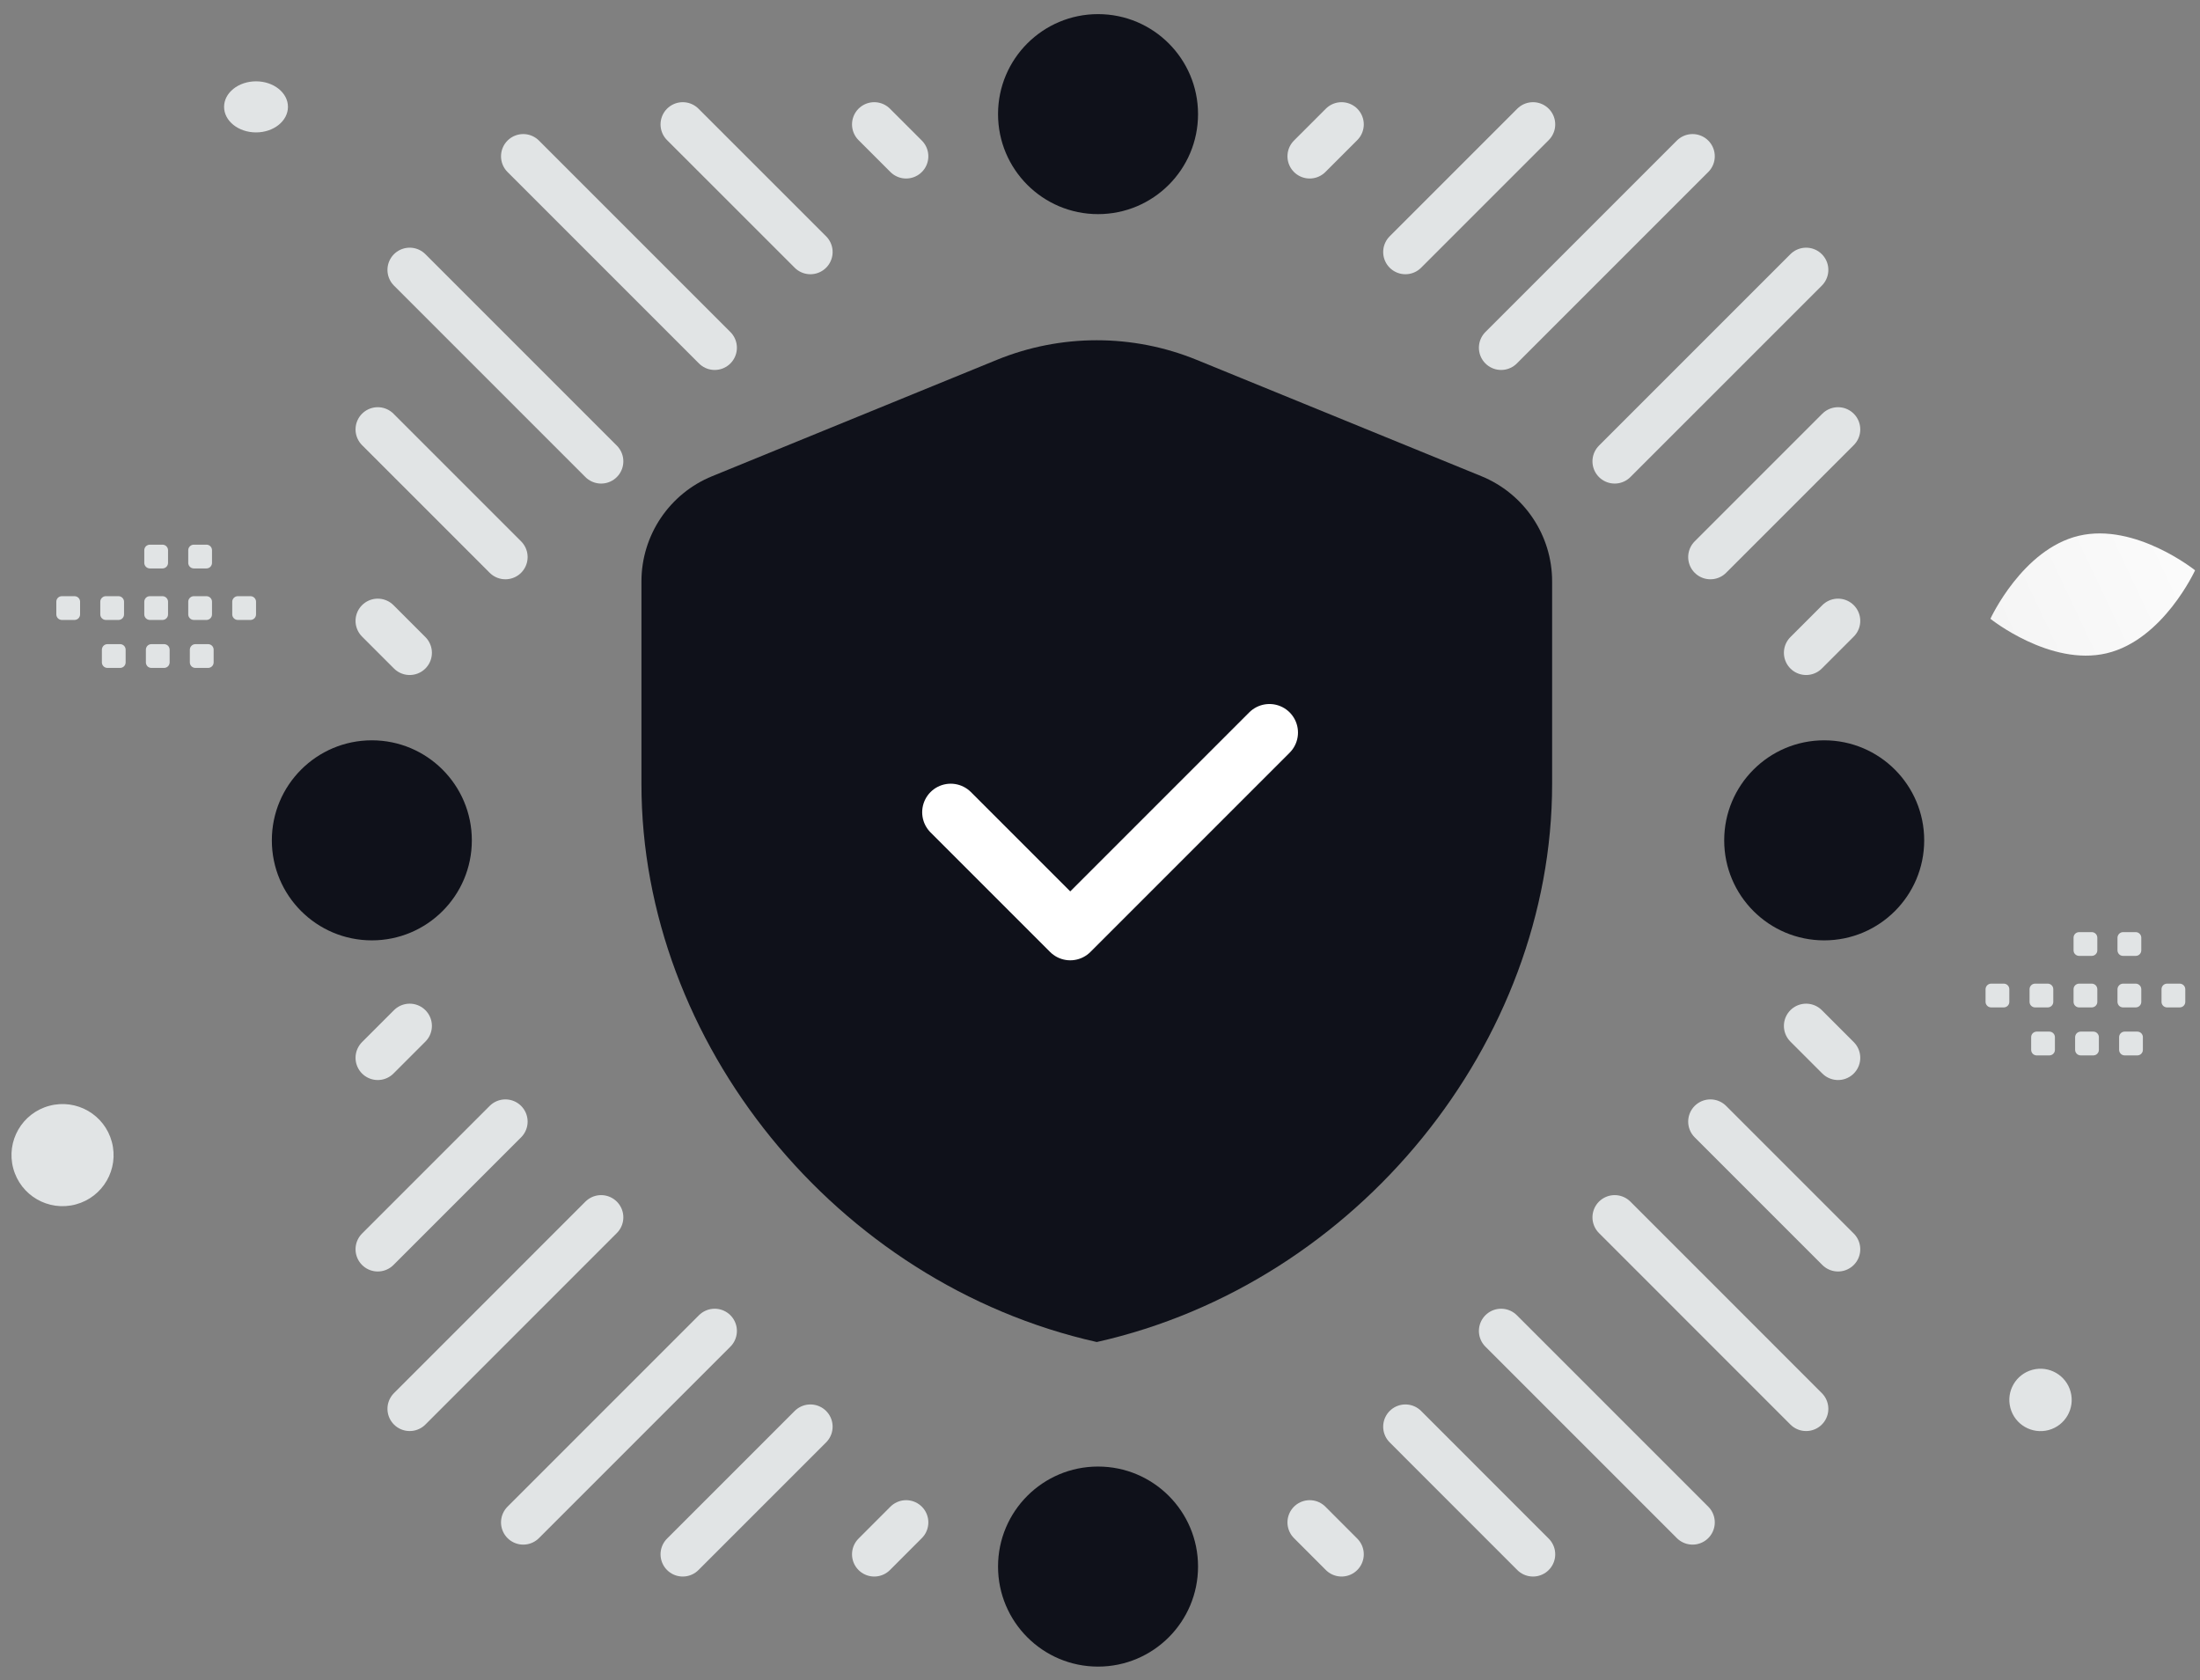 <svg width="55" height="42" viewBox="0 0 55 42" fill="none" xmlns="http://www.w3.org/2000/svg">
<rect x="0" y="0" width="55" height="42" fill="#808080" stroke="none"/>
<path fill-rule="evenodd" clip-rule="evenodd" d="M38.803 19.601C38.803 26.052 33.946 32.084 27.419 33.549C20.892 32.084 16.036 26.052 16.036 19.601V14.534C16.036 13.969 16.205 13.417 16.52 12.949C16.835 12.481 17.282 12.117 17.805 11.904L24.919 8.997C26.522 8.342 28.317 8.342 29.919 8.997L37.034 11.904C38.104 12.341 38.803 13.38 38.803 14.534V19.601Z" fill="#0F111A"/>
<path d="M31.736 18.313L26.756 23.293L23.768 20.305" stroke="white" stroke-width="1.427" stroke-linecap="round" stroke-linejoin="round"/>
<path d="M27.451 5.353C28.832 5.353 29.951 4.234 29.951 2.853C29.951 1.472 28.832 0.353 27.451 0.353C26.07 0.353 24.951 1.472 24.951 2.853C24.951 4.234 26.07 5.353 27.451 5.353Z" fill="#0F111A"/>
<path d="M43.105 21.008C43.105 22.389 44.224 23.508 45.605 23.508C46.986 23.508 48.105 22.389 48.105 21.008C48.105 19.627 46.986 18.507 45.605 18.507C44.224 18.507 43.105 19.627 43.105 21.008Z" fill="#0F111A"/>
<path d="M27.451 41.663C28.832 41.663 29.951 40.543 29.951 39.162C29.951 37.781 28.832 36.662 27.451 36.662C26.07 36.662 24.951 37.781 24.951 39.162C24.951 40.543 26.07 41.663 27.451 41.663Z" fill="#0F111A"/>
<path d="M6.796 21.008C6.796 22.389 7.915 23.508 9.296 23.508C10.677 23.508 11.796 22.389 11.796 21.008C11.796 19.627 10.677 18.507 9.296 18.507C7.915 18.507 6.796 19.627 6.796 21.008Z" fill="#0F111A"/>
<path d="M13.081 3.907L17.867 8.693M10.242 6.747L15.028 11.533M20.26 6.3L17.069 3.11M12.635 13.926L9.444 10.735M22.653 3.907L21.856 3.11M10.242 16.319L9.444 15.521M13.081 38.058L17.867 33.272M10.242 35.219L15.028 30.432M20.26 35.665L17.069 38.856M12.635 28.039L9.444 31.23M22.653 38.058L21.856 38.856M10.242 25.646L9.444 26.444M42.314 3.907L37.528 8.693M45.153 6.747L40.367 11.533M35.135 6.3L38.325 3.11M42.76 13.926L45.951 10.735M32.742 3.907L33.539 3.11M45.153 16.319L45.951 15.521M42.314 38.058L37.528 33.272M45.153 35.219L40.367 30.432M35.135 35.665L38.325 38.856M42.76 28.039L45.951 31.23M32.742 38.058L33.539 38.856M45.153 25.646L45.951 26.444" stroke="#E1E4E5" stroke-width="1.111" stroke-linecap="round" stroke-linejoin="round"/>
<path fill-rule="evenodd" clip-rule="evenodd" d="M1.546 14.904H1.863C1.94 14.904 2.002 14.966 2.002 15.042V15.359C2.002 15.436 1.939 15.498 1.863 15.498H1.546C1.509 15.498 1.474 15.483 1.448 15.457C1.423 15.431 1.408 15.396 1.408 15.359V15.042C1.408 15.024 1.411 15.006 1.418 14.989C1.425 14.973 1.435 14.957 1.448 14.944C1.461 14.931 1.476 14.921 1.493 14.914C1.51 14.908 1.528 14.904 1.546 14.904ZM2.645 14.904H2.963C2.999 14.904 3.034 14.919 3.06 14.945C3.086 14.971 3.101 15.006 3.101 15.042V15.359C3.101 15.436 3.039 15.498 2.963 15.498H2.645C2.609 15.498 2.574 15.483 2.548 15.457C2.522 15.431 2.507 15.396 2.507 15.359V15.042C2.507 15.006 2.522 14.971 2.548 14.945C2.574 14.919 2.609 14.904 2.645 14.904ZM3.746 14.904H4.063C4.099 14.904 4.134 14.919 4.16 14.945C4.186 14.971 4.201 15.006 4.201 15.042V15.359C4.201 15.436 4.139 15.498 4.063 15.498H3.746C3.709 15.498 3.674 15.483 3.648 15.457C3.622 15.431 3.607 15.396 3.607 15.359V15.042C3.607 15.024 3.611 15.006 3.618 14.989C3.625 14.973 3.635 14.957 3.648 14.944C3.66 14.931 3.676 14.921 3.693 14.914C3.709 14.908 3.727 14.904 3.746 14.904ZM4.845 14.904H5.162C5.199 14.904 5.234 14.919 5.26 14.945C5.286 14.971 5.3 15.006 5.3 15.042V15.359C5.3 15.436 5.238 15.498 5.162 15.498H4.845C4.808 15.498 4.773 15.483 4.747 15.457C4.721 15.431 4.706 15.396 4.706 15.359V15.042C4.706 15.006 4.721 14.971 4.747 14.945C4.773 14.919 4.808 14.904 4.845 14.904ZM5.944 14.904H6.262C6.338 14.904 6.401 14.966 6.401 15.042V15.359C6.401 15.436 6.338 15.498 6.262 15.498H5.944C5.908 15.498 5.873 15.483 5.847 15.457C5.821 15.431 5.806 15.396 5.806 15.359V15.042C5.806 15.006 5.821 14.971 5.847 14.945C5.873 14.919 5.908 14.904 5.944 14.904ZM2.686 16.103H3.003C3.039 16.103 3.075 16.118 3.1 16.143C3.126 16.169 3.141 16.204 3.141 16.241V16.559C3.141 16.596 3.126 16.631 3.1 16.657C3.075 16.683 3.039 16.697 3.003 16.697H2.686C2.649 16.697 2.614 16.683 2.588 16.657C2.562 16.631 2.547 16.596 2.547 16.559V16.242C2.547 16.224 2.551 16.206 2.558 16.189C2.564 16.172 2.575 16.156 2.588 16.143C2.6 16.131 2.616 16.12 2.633 16.113C2.649 16.106 2.667 16.103 2.686 16.103ZM3.785 16.103H4.102C4.139 16.103 4.174 16.118 4.2 16.143C4.226 16.169 4.24 16.204 4.241 16.241V16.559C4.24 16.596 4.226 16.631 4.2 16.657C4.174 16.683 4.139 16.697 4.102 16.697H3.785C3.748 16.697 3.713 16.683 3.687 16.657C3.662 16.631 3.647 16.596 3.647 16.559V16.242C3.647 16.224 3.65 16.206 3.657 16.189C3.664 16.172 3.674 16.156 3.687 16.143C3.7 16.131 3.715 16.12 3.732 16.113C3.749 16.106 3.767 16.103 3.785 16.103ZM4.885 16.103H5.202C5.239 16.103 5.274 16.117 5.3 16.143C5.326 16.169 5.341 16.204 5.341 16.241V16.559C5.341 16.596 5.326 16.631 5.3 16.657C5.274 16.683 5.239 16.697 5.202 16.697H4.885C4.848 16.697 4.813 16.683 4.787 16.657C4.761 16.631 4.746 16.596 4.746 16.559V16.242C4.746 16.205 4.761 16.17 4.787 16.144C4.813 16.118 4.848 16.103 4.885 16.103ZM3.746 13.616H4.063C4.099 13.616 4.134 13.631 4.16 13.657C4.186 13.683 4.201 13.718 4.201 13.755V14.072C4.201 14.148 4.139 14.21 4.063 14.21H3.746C3.709 14.21 3.674 14.195 3.648 14.169C3.622 14.143 3.607 14.108 3.607 14.072V13.755C3.607 13.736 3.611 13.718 3.618 13.701C3.625 13.685 3.635 13.669 3.648 13.656C3.66 13.644 3.676 13.633 3.693 13.627C3.709 13.62 3.727 13.616 3.746 13.616ZM4.845 13.616H5.162C5.199 13.616 5.234 13.631 5.26 13.657C5.286 13.683 5.3 13.718 5.3 13.755V14.072C5.3 14.148 5.238 14.21 5.162 14.21H4.845C4.808 14.21 4.773 14.195 4.747 14.169C4.721 14.143 4.706 14.108 4.706 14.072V13.755C4.706 13.718 4.721 13.683 4.747 13.657C4.773 13.631 4.808 13.616 4.845 13.616ZM49.778 24.59H50.095C50.171 24.59 50.233 24.653 50.233 24.729V25.046C50.233 25.122 50.171 25.184 50.095 25.184H49.778C49.741 25.184 49.706 25.169 49.68 25.143C49.654 25.117 49.639 25.082 49.639 25.046V24.729C49.639 24.71 49.643 24.692 49.65 24.676C49.657 24.659 49.667 24.644 49.68 24.631C49.693 24.618 49.708 24.608 49.725 24.601C49.741 24.594 49.759 24.59 49.778 24.59ZM50.877 24.59H51.194C51.231 24.59 51.266 24.605 51.292 24.631C51.318 24.657 51.332 24.692 51.332 24.729V25.046C51.332 25.122 51.27 25.184 51.194 25.184H50.877C50.84 25.184 50.805 25.169 50.779 25.143C50.753 25.117 50.739 25.082 50.739 25.046V24.729C50.739 24.692 50.753 24.657 50.779 24.631C50.805 24.605 50.84 24.59 50.877 24.59ZM51.977 24.59H52.294C52.331 24.59 52.366 24.605 52.392 24.631C52.418 24.657 52.432 24.692 52.433 24.729V25.046C52.433 25.122 52.37 25.184 52.294 25.184H51.977C51.94 25.184 51.905 25.169 51.879 25.143C51.853 25.117 51.839 25.082 51.839 25.046V24.729C51.839 24.71 51.842 24.692 51.849 24.676C51.856 24.659 51.866 24.643 51.879 24.631C51.892 24.618 51.907 24.608 51.924 24.601C51.941 24.594 51.959 24.59 51.977 24.59ZM53.077 24.59H53.394C53.43 24.59 53.465 24.605 53.491 24.631C53.517 24.657 53.532 24.692 53.532 24.729V25.046C53.532 25.122 53.47 25.184 53.394 25.184H53.077C53.04 25.184 53.004 25.17 52.978 25.144C52.952 25.118 52.938 25.082 52.937 25.046V24.729C52.938 24.692 52.953 24.657 52.979 24.631C53.005 24.605 53.04 24.59 53.077 24.59ZM54.176 24.59H54.493C54.53 24.59 54.565 24.605 54.591 24.631C54.617 24.657 54.632 24.692 54.632 24.729V25.046C54.632 25.122 54.57 25.184 54.493 25.184H54.176C54.139 25.184 54.104 25.169 54.078 25.143C54.052 25.117 54.038 25.082 54.038 25.046V24.729C54.038 24.692 54.052 24.657 54.078 24.631C54.104 24.605 54.139 24.59 54.176 24.59ZM50.917 25.789H51.234C51.271 25.789 51.306 25.804 51.332 25.83C51.358 25.856 51.373 25.891 51.373 25.927V26.245C51.373 26.282 51.358 26.317 51.332 26.343C51.306 26.369 51.271 26.383 51.234 26.384H50.917C50.881 26.384 50.845 26.369 50.819 26.343C50.794 26.317 50.779 26.282 50.779 26.245V25.928C50.779 25.91 50.782 25.892 50.789 25.875C50.796 25.858 50.806 25.843 50.819 25.83C50.832 25.817 50.847 25.807 50.864 25.8C50.881 25.793 50.899 25.789 50.917 25.789ZM52.017 25.789H52.334C52.37 25.789 52.406 25.804 52.431 25.83C52.457 25.856 52.472 25.891 52.472 25.927V26.245C52.472 26.282 52.457 26.317 52.431 26.343C52.406 26.369 52.37 26.383 52.334 26.384H52.017C51.98 26.383 51.945 26.369 51.919 26.343C51.893 26.317 51.878 26.282 51.878 26.245V25.928C51.878 25.91 51.882 25.892 51.889 25.875C51.895 25.858 51.906 25.843 51.919 25.83C51.931 25.817 51.947 25.807 51.964 25.8C51.98 25.793 51.998 25.789 52.017 25.789ZM53.116 25.789H53.433C53.47 25.789 53.505 25.804 53.531 25.829C53.557 25.855 53.572 25.891 53.572 25.927V26.245C53.572 26.282 53.557 26.317 53.531 26.343C53.505 26.369 53.47 26.384 53.433 26.384H53.116C53.08 26.383 53.044 26.369 53.019 26.343C52.993 26.317 52.978 26.282 52.978 26.245V25.928C52.978 25.891 52.992 25.856 53.018 25.83C53.044 25.804 53.079 25.789 53.116 25.789ZM51.977 23.302H52.294C52.331 23.302 52.366 23.317 52.392 23.343C52.418 23.369 52.432 23.404 52.433 23.441V23.758C52.433 23.834 52.37 23.896 52.294 23.896H51.977C51.94 23.896 51.905 23.881 51.879 23.855C51.853 23.83 51.839 23.794 51.839 23.758V23.441C51.839 23.422 51.842 23.404 51.849 23.388C51.856 23.371 51.866 23.356 51.879 23.343C51.892 23.33 51.907 23.32 51.924 23.313C51.941 23.306 51.959 23.302 51.977 23.302ZM53.077 23.302H53.394C53.43 23.302 53.465 23.317 53.491 23.343C53.517 23.369 53.532 23.404 53.532 23.441V23.758C53.532 23.834 53.47 23.896 53.394 23.896H53.077C53.04 23.896 53.004 23.882 52.978 23.856C52.952 23.83 52.938 23.795 52.937 23.758V23.441C52.938 23.404 52.953 23.369 52.979 23.343C53.005 23.317 53.04 23.302 53.077 23.302Z" fill="#E1E4E5"/>
<path d="M51.97 13.394C53.383 13.059 54.877 14.257 54.877 14.257C54.877 14.257 54.08 15.997 52.667 16.331C51.254 16.666 49.76 15.469 49.76 15.469C49.76 15.469 50.558 13.729 51.97 13.394Z" fill="url(#paint0_linear_170_5029)"/>
<path d="M6.401 2.033C6.842 2.033 7.199 2.319 7.199 2.671C7.199 3.024 6.842 3.31 6.401 3.31C5.96 3.31 5.602 3.024 5.602 2.671C5.602 2.319 5.96 2.033 6.401 2.033Z" fill="#E1E4E5"/>
<path d="M0.331 29.207C0.148 28.526 0.552 27.826 1.233 27.644C1.914 27.461 2.614 27.865 2.796 28.546C2.979 29.227 2.575 29.927 1.894 30.109C1.213 30.292 0.513 29.888 0.331 29.207Z" fill="#E1E4E5"/>
<path d="M50.26 35.198C50.148 34.782 50.395 34.355 50.811 34.243C51.227 34.132 51.654 34.379 51.766 34.795C51.877 35.211 51.631 35.638 51.215 35.75C50.799 35.861 50.371 35.614 50.26 35.198Z" fill="#E1E4E5"/>
<defs>
<linearGradient id="paint0_linear_170_5029" x1="57.29" y1="12.562" x2="44.923" y2="18.404" gradientUnits="userSpaceOnUse">
<stop stop-color="white"/>
<stop offset="1" stop-color="#EEEEEE"/>
</linearGradient>
</defs>
</svg>
